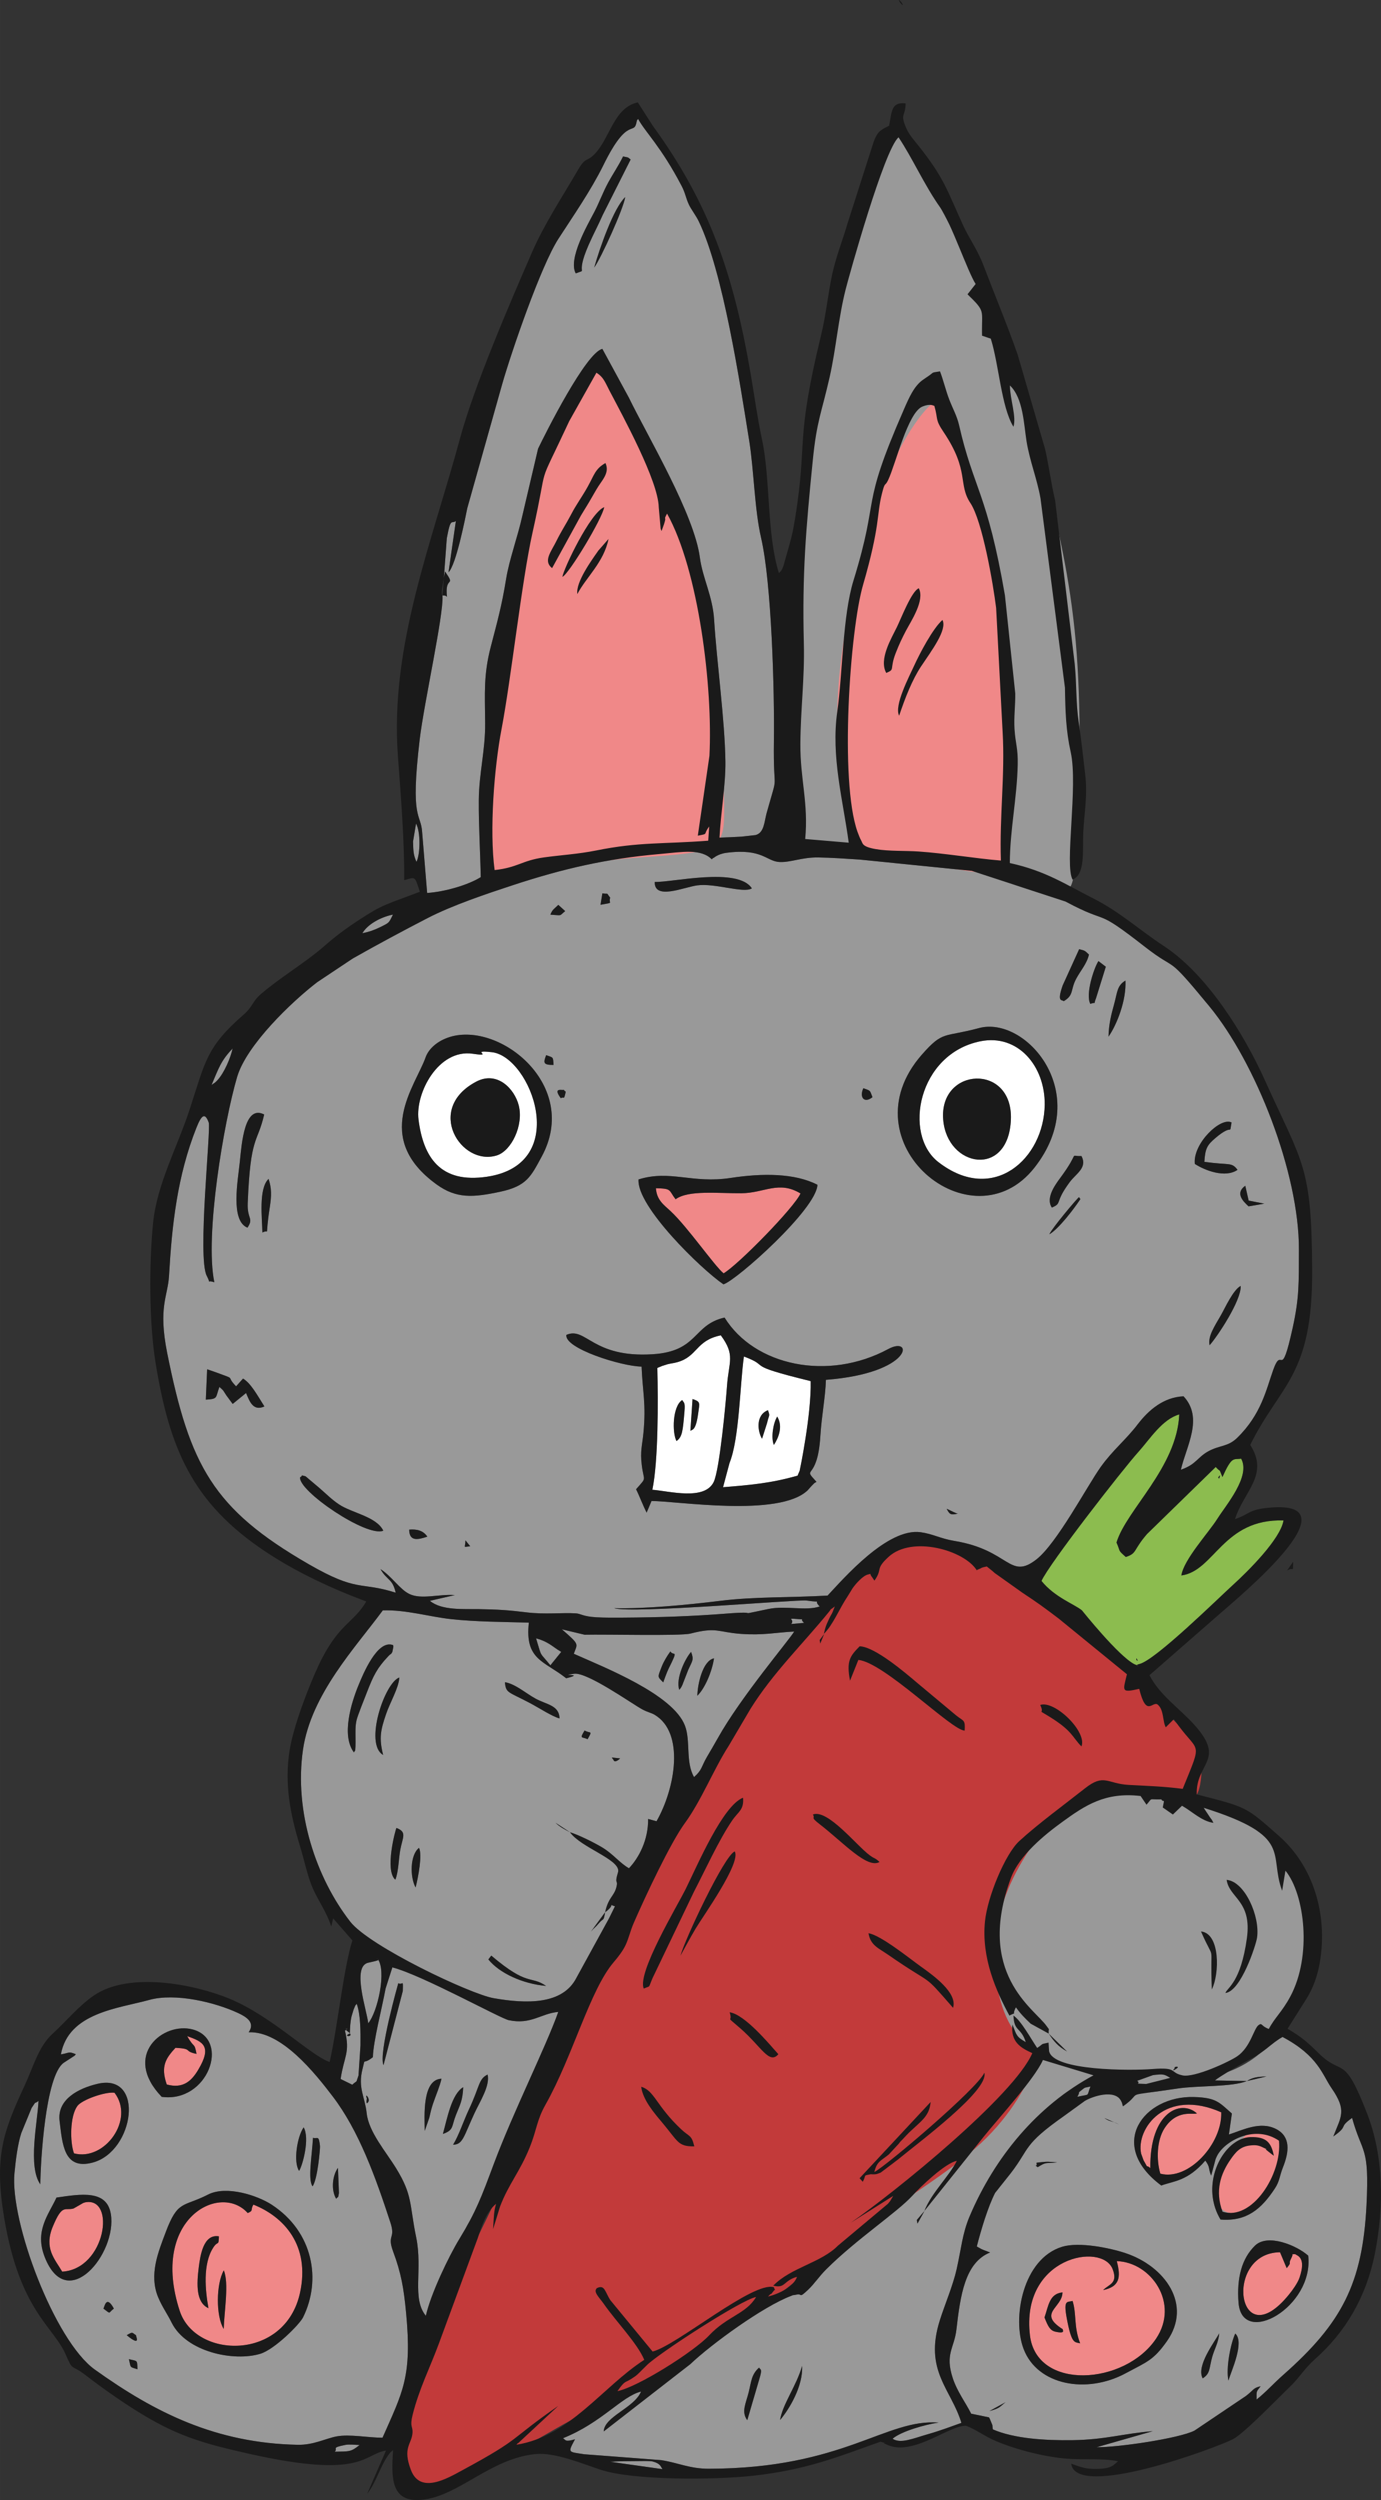 <?xml version="1.0" encoding="UTF-8"?>
<!DOCTYPE svg PUBLIC "-//W3C//DTD SVG 1.1//EN" "http://www.w3.org/Graphics/SVG/1.1/DTD/svg11.dtd">
<!-- Creator: CorelDRAW SE -->
<svg xmlns="http://www.w3.org/2000/svg" xml:space="preserve" width="484.788mm" height="877.486mm" version="1.1" style="shape-rendering:geometricPrecision; text-rendering:geometricPrecision; image-rendering:optimizeQuality; fill-rule:evenodd; clip-rule:evenodd"
viewBox="0 0 50236 90930"
 xmlns:xlink="http://www.w3.org/1999/xlink">
 <rect x="0" y="0" width="50236" height="90930" fill="#333333" stroke="none"/>
 <defs>
  <style type="text/css">
   <![CDATA[
    .str1 {stroke:#8CBC4F;stroke-width:7.896}
    .str0 {stroke:#999999;stroke-width:7.896}
    .str2 {stroke:#F08888;stroke-width:7.896}
    .str3 {stroke:white;stroke-width:7.896}
    .fil5 {fill:#1A1A1A}
    .fil3 {fill:#8CBC4F}
    .fil0 {fill:#999999}
    .fil2 {fill:#C23A3A}
    .fil1 {fill:#F08888}
    .fil4 {fill:white}
   ]]>
  </style>
 </defs>
 <g id="Vrstva_x0020_1">
  <g id="_2094064080">
   <path class="fil0 str0" d="M33629 80416l-254 459 -25 -131 279 -328zm-440 -557c-560,612 -2028,1577 -3132,2677 -270,269 -425,522 -661,745 -352,332 -197,130 -413,175 -97,20 -129,23 -136,21 -14,6 -37,15 -73,29 -1012,380 -2899,1754 -3659,2478l-3154 2450c26,-550 1111,-849 1358,-1450 -702,170 -1428,1133 -2838,1696 110,74 67,144 436,40 -268,503 -259,449 335,544l2799 214c630,97 1035,314 1734,313 4910,-10 6429,-1826 8359,-1679 -493,71 -1365,320 -1676,588 296,191 731,-6 1308,-172 465,-134 794,-264 1197,-405 -370,-1231 -1369,-1888 -784,-3734 183,-579 474,-1252 610,-1854 168,-745 208,-1293 465,-1905 914,-2168 2466,-4043 4514,-5148l-1839 -558c-314,696 -1613,2117 -2162,2799l-2151 2691c275,-683 889,-1239 1180,-1821 -419,76 -1323,944 -1617,1266zm-5576 6254c51,95 131,17 4,432l-434 1481c-227,-309 -50,-606 49,-1007 100,-405 102,-662 381,-906zm1565 -61c38,729 -457,1560 -802,1967 92,-579 594,-1236 802,-1967z"/>
   <path class="fil0 str0" d="M26117 63209c833,-1491 2618,-3592 2773,-3868 -656,31 -1121,144 -1927,86 -863,-63 -881,-260 -1848,-12 -363,93 -3077,23 -3849,42l-826 -197c660,576 568,507 433,890 1125,501 3608,1475 4043,2614 212,556 16,1329 331,1870 302,-267 247,-349 475,-743 143,-245 230,-387 395,-682zm-144 -2894c-68,473 -329,1094 -607,1362 9,-411 191,-1274 607,-1362zm-834 -233c114,294 43,323 -105,656l-210 542c-63,137 -74,127 -115,180 -137,-412 216,-1138 430,-1378zm-816 606c-66,133 -183,458 -195,504 -218,-220 -211,-177 -58,-572 76,-192 185,-373 316,-556 112,194 315,-134 -63,624z"/>
   <path class="fil0 str0" d="M18509 73477c-314,-66 -3159,-1643 -4236,-1921l-246 767c-137,745 -445,1899 -463,2499 -411,322 -257,-41 -377,430 -174,687 85,1000 152,1612 75,682 698,1391 1075,2007 602,982 475,1289 724,2497 246,1189 -166,2226 353,2861 175,-789 828,-2153 1214,-2786 614,-1009 802,-1517 1256,-2733 713,-1907 1893,-4252 2348,-5535 -638,59 -987,472 -1800,302zm-5164 2847c-95,-241 131,7 53,123 -105,157 -53,-120 -53,-123zm1307 -3908l-701 2696c-194,-407 537,-2980 537,-2980 166,92 179,-186 164,284zm1459 5198c163,-590 316,-1443 739,-1701 -19,487 -115,635 -265,1013 -168,423 -68,544 -474,688zm-495 -589l-166 480c-7,-536 -99,-1874 610,-1899 -48,240 -220,644 -310,912 -56,167 -93,328 -134,507zm1440 -297c407,-864 345,-1107 681,-1275 96,406 -280,982 -473,1398 -401,863 -422,1148 -783,1155 210,-335 376,-856 575,-1278z"/>
   <path class="fil0 str0" d="M12100 76245c-651,-854 -1867,-2380 -3055,-2329 248,-350 -75,-555 -378,-697 -838,-392 -2287,-744 -3240,-479 -1117,309 -2937,462 -3212,1981 331,-59 272,-116 543,-7 -15,19 -36,47 -47,56l-389 253c-676,465 -849,3642 -855,4424 -462,-649 -97,-2293 -66,-3035 -184,147 -47,-49 -250,254l-377 917c-136,429 -202,981 -248,1460 -167,1754 1457,6091 2922,7141 2202,1578 4423,2679 7386,2736 575,11 1020,-233 1410,-305 485,-89 1142,49 1671,47 739,-1674 1078,-2213 857,-4545 -84,-886 -180,-1445 -470,-2223 -235,-633 99,-449 -101,-1060 -536,-1639 -1142,-3333 -2101,-4589zm-5086 -2430c1373,373 550,2678 -1132,2450 -1455,-1516 62,-2741 1132,-2450zm-3460 1975c1718,-398 1340,2452 -178,2864 -1071,290 -1104,-703 -1208,-1501 -105,-800 700,-1204 1386,-1363zm-1499 4138c889,-129 1833,-291 1977,600 231,1431 -1588,3648 -2404,1567 -374,-953 126,-1523 427,-2167zm8825 -970c-220,-328 -67,-1253 166,-1584 229,399 -36,1382 -166,1584zm489 561c-176,-244 -22,-1095 16,-1765 161,56 211,-125 256,303 8,74 -88,1223 -272,1462zm860 455c-197,-334 -133,-853 65,-1127l35 915c-36,227 -25,103 -100,212zm-4663 -154c676,-345 1813,38 2315,366 1523,993 1811,2746 1145,4095 -130,264 -1037,1168 -1551,1327 -962,297 -2700,-60 -3232,-1132 -166,-335 -337,-559 -487,-915 -348,-829 6,-1662 269,-2366 444,-1185 626,-909 1541,-1375zm-3805 4146c39,-34 94,-526 381,0 -215,157 -89,222 -381,0zm1187 968c-18,15 213,455 -339,0 237,-139 185,-93 339,0zm-259 871c318,83 298,10 312,368 -299,-93 -233,-41 -312,-368z"/>
   <path class="fil0 str0" d="M13400 71385c-620,128 -50,1749 -5,2204 332,-397 656,-1821 371,-2301 -37,20 -140,50 -366,97z"/>
   <path class="fil0 str0" d="M12726 73952c124,151 -275,121 0,9 0,-3 0,-6 0,-9zm387 440c6,-517 3,-1115 -136,-1512 -60,92 -17,-33 -116,216l-75 250c-49,229 -50,379 -60,606 -15,-18 -39,-40 -74,-65 -28,-20 -47,-37 -60,-51 -12,6 -27,12 -45,18 198,815 -35,935 -156,1762l423 208c219,-199 110,-12 227,-336l72 -1096z"/>
   <path class="fil0 str0" d="M22014 69549c-71,371 -41,177 -237,411 -129,154 -142,133 -279,293l516 -704zm-1280 -2909c-166,-86 -378,-196 -526,-344l526 344zm-7991 3257c697,892 4357,2631 5216,2780 1184,206 2506,247 3011,-743l1179 -2151 36 -72 185 -376c-282,-87 51,-84 -356,214 112,-537 326,-577 410,-915 71,-284 -80,-75 51,-514 3,-10 13,-36 15,-65 31,-438 -1363,-860 -1756,-1415 320,101 857,365 1172,553 393,234 641,571 974,758 365,-385 704,-1031 697,-1793l306 83c689,-1212 1026,-3222 -69,-3872 -125,-75 -248,-89 -450,-197 -356,-191 -1999,-1360 -2476,-1296 -652,89 462,-18 -291,165 -806,-637 -1512,-668 -1359,-2025 -951,-25 -1927,-29 -2811,-124 -815,-88 -1659,-349 -2502,-321 -985,1340 -2608,3045 -2903,5064 -329,2256 475,4665 1721,6262zm2499 -2689c128,258 -30,1072 -124,1442 -211,-386 -204,-1181 124,-1442zm-681 70c-58,316 -63,801 -180,1089 -398,-340 7,-1829 40,-1882 395,150 225,333 140,793zm-35 -6265c-18,373 -340,910 -484,1335 -198,585 -260,867 -105,1481 -698,-395 54,-2631 589,-2816zm-254 -931c-65,117 -22,25 -151,161 -400,422 -535,692 -770,1298 -104,265 -345,866 -381,1026 -51,225 -38,415 -38,643 0,67 3,242 -1,299 -21,261 13,93 -56,229 -468,-621 -92,-1813 160,-2430 166,-406 692,-1694 1264,-1473 8,21 12,55 10,65l-37 182zm3599 11046c1347,1143 1408,707 1994,1102 -849,-73 -1700,-465 -2100,-963l106 -139zm4444 -7120c-8,-26 -37,-35 -58,-86l301 34c-5,5 -195,194 -243,52zm-941 -750c-205,-104 -306,9 -108,-318 207,124 303,-26 108,318zm-1020 -756c-281,-79 -722,-371 -1072,-557 -795,-422 -881,-355 -914,-761 375,62 737,388 1104,592 402,224 873,241 882,726z"/>
   <path class="fil0 str0" d="M23227 42898c1163,-362 1936,162 3362,-56 1145,-175 2318,-176 3147,250 -31,886 -2960,3488 -3420,3621 -806,-549 -3163,-2837 -3089,-3815zm518 6357c1666,-107 1447,-1069 2612,-1334 1088,1760 3771,2324 5955,1145 928,-500 899,875 -2268,1120 -17,612 -154,1279 -202,2048 -106,1694 -693,1060 -141,1662 -137,87 -18,-8 -172,141l-153 171c-1042,987 -4762,383 -5676,385l-149 356c-4,-15 -16,47 -26,70 -131,-246 -266,-615 -387,-853 408,-467 283,-253 207,-884 -62,-507 19,-719 61,-1166 101,-1057 -29,-1468 -67,-2411 -725,-9 -2817,-661 -2736,-1154 719,-310 936,845 3142,704zm-1405 9236c1130,28 2680,-121 3844,-265 1261,-157 2552,-115 3921,-193 577,-613 2177,-2474 3388,-2304 439,61 731,236 1228,317 2007,328 1997,1440 2983,670 744,-582 1852,-2683 2338,-3363 440,-615 906,-976 1345,-1550 393,-513 935,-984 1666,-1018 734,786 105,1806 -97,2671 562,-191 598,-455 1011,-677 404,-218 699,-154 1035,-480 884,-860 1063,-1774 1314,-2475 336,-937 263,494 710,-1541 239,-1090 220,-1608 224,-2831 11,-2793 -1571,-6803 -3256,-8849 -1648,-2001 -1097,-1193 -2351,-2171 -1901,-1484 -1200,-744 -2883,-1643l-3412 -1115 -4078 -411c-487,-31 -1021,-70 -1507,-77 -598,-8 -985,182 -1397,167 -486,-17 -626,-507 -1939,-336 -326,42 -470,197 -474,189 -10,-19 -39,34 -61,48 -398,-399 -1077,-264 -1878,-194 -1962,171 -3535,537 -5343,1130 -984,323 -2213,736 -3115,1201 -886,458 -1811,953 -2723,1470l-1291 860c-940,720 -2575,2291 -2916,3448 -482,1633 -1184,5777 -829,7469 -330,-113 -86,127 -275,-232 -350,-666 158,-5342 70,-5580 -129,-345 -247,-314 -447,191 -697,1758 -891,3534 -997,5394 -43,738 -401,1127 -66,2800 824,4104 1668,5673 5148,7681 1799,1037 1838,619 3164,1035 -118,-522 -318,-438 -554,-858 425,277 699,736 1051,906 439,212 1074,-3 1654,40l-906 209c418,355 1239,294 1755,302 712,11 1090,35 1764,118 659,82 1281,4 1795,36 172,11 244,112 734,142 297,18 677,15 978,13 1319,-9 2512,-48 3766,-147 1414,-111 130,118 1533,-169 627,-129 1347,83 1853,-90 -280,-280 194,-119 -478,-216 -310,-45 -6366,487 -6999,278zm5010 -26180c-300,191 -1338,-199 -1989,-109 -490,68 -1564,546 -1544,-125 605,27 3025,-554 3533,234zm-10986 5405c1831,-564 4745,1774 3339,4354 -387,712 -538,1067 -1498,1273 -1002,216 -1607,255 -2321,-262 -2348,-1698 -777,-3568 -401,-4626 110,-312 434,-601 881,-739zm-6550 6190c-190,1229 15,765 -269,922 -7,-496 -147,-1600 225,-1950 110,341 110,601 44,1028zm-803 -148c-24,597 228,535 -9,894 -625,-251 -351,-1695 -277,-2408 69,-671 170,-2077 885,-1708 -249,1077 -500,735 -599,3222zm3318 10957c472,317 1364,443 1614,958 -602,254 -3113,-1458 -3025,-1943 127,-59 -32,-95 196,-36l510 431c238,205 435,409 705,590zm1494 2248c-52,-384 51,377 0,0zm17915 -17057c-302,239 -485,3 -332,-326 279,105 223,53 332,326zm5897 2556c-2277,2908 -6907,-910 -4099,-4105 777,-884 794,-617 2074,-964 1689,-458 4164,2335 2025,5069zm930 386c759,-1025 291,-782 775,-801 226,424 -199,640 -425,945 -578,777 -252,754 -651,929 -234,-338 112,-819 301,-1073zm6854 1028c-229,-206 -484,-489 -120,-749l123 540 570 112 -573 97zm-402 -1328c-443,309 -1187,24 -1553,-215 -80,-742 942,-1718 1336,-1507 -95,518 85,-10 -590,568 -284,243 -371,361 -399,864 938,131 981,0 1206,290zm-36176 7593c288,171 522,613 777,1013 -414,186 -541,-189 -667,-488l-487 397 -228 -308c-156,-234 -73,-146 -255,-310 -150,396 -36,435 -494,462l48 -1105 341 119c766,282 306,87 712,501l253 -281zm11714 -10327c-50,196 -36,57 -156,129 -299,-409 47,-275 114,-305 55,114 91,-13 42,176zm-687 -1437c263,99 249,43 268,356 -383,1 -375,-77 -268,-356zm-2936 17647l173 216c-283,26 -179,75 -173,-216zm-2047 -389c272,-25 512,30 660,255 -336,109 -657,190 -660,-255zm23287 -10742c90,-218 1052,-1358 1079,-1350l50 70c-262,396 -796,1086 -1129,1280zm-3736 9983c182,80 343,173 409,177 -274,57 -298,28 -409,-177zm-12239 -22226c-76,235 172,162 -352,258l67 -416c263,45 113,-58 285,158zm-1638 488c-230,184 -77,160 -538,129 77,-196 144,-212 289,-356l249 227zm19765 4566c7,-449 104,-820 206,-1189 123,-450 102,-660 410,-852 36,724 -311,1603 -616,2041zm-662 -1192c-180,-347 124,-1286 295,-1556l269 205 -358 1151c-111,270 45,107 -206,200zm-968 -97c-50,-69 -264,69 -37,-574l599 -1318c239,58 206,61 357,196 -81,342 -300,573 -460,870 -227,424 -76,600 -459,826zm5307 12512c-70,-318 175,-680 414,-1095 151,-265 441,-914 717,-1062 30,527 -856,1854 -1131,2157z"/>
   <path class="fil0 str0" d="M26972 30430l511 -57c320,-82 317,-486 403,-795 461,-1651 237,-524 266,-2629 25,-1809 -85,-5732 -464,-7378 -244,-1058 -260,-2448 -432,-3525 -347,-2166 -950,-6137 -1830,-7980 -108,-228 -275,-435 -361,-614 -126,-264 -124,-412 -273,-695 -744,-1425 -1319,-1950 -1579,-2431 -20,25 -42,36 -50,81 -100,578 -307,-246 -1214,1600 -446,907 -1089,1833 -1634,2675 -637,984 -1699,4080 -2044,5278l-1273 4524c-74,364 -405,2059 -683,2332l268 -1867c-156,128 -183,-168 -330,631l-108 1440c13,-71 28,-149 44,-236 415,608 -21,118 71,925 -65,-74 -127,-39 -162,-56l-2 25c45,676 -672,3902 -827,5202 -359,3013 47,2671 88,3398l181 2201c652,-45 1494,-291 1950,-576 -18,-955 -78,-1861 -71,-2804 8,-988 240,-1809 231,-2796 -10,-1125 -59,-1764 206,-2784 232,-894 396,-1467 558,-2469 112,-692 421,-1528 590,-2294l572 -2438c263,-545 1737,-3491 2338,-3628l964 1774c677,1394 2375,4231 2583,5815 97,742 464,1398 518,2257 95,1534 390,3644 411,5166 11,808 -170,1893 -215,2764 269,-10 531,-20 799,-36zm-5565 -21510c-507,1166 15,841 -464,1023 -289,-534 447,-1793 675,-2230 183,-350 311,-717 518,-1095 158,-289 364,-589 529,-928 191,47 144,2 275,112l-1017 2019c-178,408 -331,675 -516,1099zm1337 -1752c-75,455 -891,2241 -1129,2563 206,-724 709,-2166 1129,-2563z"/>
   <path class="fil0" d="M28923 18930c261,-1830 952,-5005 1569,-7508 616,-2503 1158,-4333 1531,-5388 374,-1056 579,-1336 831,-1084 252,253 551,1037 1196,2288 644,1252 1634,2970 2372,4782 737,1811 1223,3716 1681,5603 457,1886 887,3754 1064,6154 178,2400 103,5332 9,6873 -93,1541 -205,1691 -457,1765 -252,75 -644,75 -1560,-159 -915,-233 -2353,-700 -3660,-933 -1308,-234 -2484,-234 -3325,-243 -840,-10 -1345,-28 -1466,-458 -121,-429 140,-1270 187,-2643 47,-1372 -122,-3277 -140,-4407 -19,-1130 112,-1485 93,-1906 -19,-420 -187,-905 75,-2736z"/>
   <path class="fil0 str0" d="M45358 75690c200,-132 402,-158 715,-167l-715 167zm-5911 733l-755 547c-1487,1046 -1225,1162 -1919,2065l-575 723c-265,518 -512,1352 -666,1949l166 93 84 36 234 89c-916,369 -1081,1561 -1224,2797 -81,698 -423,888 -135,1770 161,494 480,912 671,1297l649 133 29 55 93 227c3,10 10,128 18,156 770,334 1890,407 2900,392 1201,-18 1857,-245 2918,-328l-2042 584c748,10 2989,-316 3557,-603l1866 -1256c291,-216 254,-293 542,-359 -159,216 -151,145 -148,484 356,-284 609,-578 979,-904 2119,-1872 2877,-3316 3020,-6169 109,-2186 -154,-1832 -524,-3170 -528,375 -92,256 -684,675 285,-730 501,-941 -63,-1757 -340,-492 -482,-1171 -1783,-1863 -299,168 -494,369 -787,575 -54,46 -108,90 -164,133 -326,250 -680,438 -1055,575 -214,129 -398,247 -451,299l1160 22c-541,221 -1767,160 -2508,270 -2192,326 -1177,72 -2000,649 -37,-94 -8,-79 -65,-191 -228,-447 -1054,-172 -1338,5zm-810 5295c620,-188 1737,42 2302,230 1442,479 2442,1876 1512,3201 -495,704 -735,756 -1505,1171 -1416,762 -3203,440 -3709,-882 -429,-1118 -33,-3284 1400,-3720zm-2647 5976l592 -324c-210,158 -194,219 -592,324zm9064 -3937c-72,-916 123,-1619 600,-2082 460,-446 1510,-10 1934,365 215,1865 -2405,3345 -2534,1717zm-656 -3030c-640,-1070 -157,-2335 525,-2799 142,-97 337,-191 556,-199 593,-21 766,203 860,679l-72 -52 -134 -105c-259,-196 174,31 -191,-146 -160,-77 -254,-94 -461,-72 -371,38 -535,250 -711,500 -375,535 -575,1156 -299,1910 1080,342 2170,-1372 2054,-2582 -843,-583 -1919,-34 -2235,516 -17,28 -55,117 -69,147l-163 607c-117,-281 -26,-292 -212,-548 -651,756 -1160,742 -1602,907 -2000,-1486 -634,-3272 1187,-3219 821,23 921,199 1381,600l-109 764c488,-156 1134,-499 1717,-200 529,272 483,815 247,1400 -122,305 -112,492 -295,768 -483,731 -1014,1202 -1974,1124zm-6651 -1904c-55,-44 -238,-176 -61,-50 114,-124 -189,-100 353,-146 101,-8 306,15 418,21 -466,50 -372,-30 -710,175zm6003 7681c-242,-451 421,-1308 603,-1638 -37,360 -171,557 -255,852 -120,424 -63,605 -348,786zm936 80c-95,-453 73,-1320 248,-1710 351,313 -153,1380 -248,1710zm-4168 -9398c-122,-42 -192,-44 -347,-152l347 152zm185 81l-185 -81c50,17 109,41 185,81z"/>
   <path class="fil1" d="M45126 77877c-262,334 -610,887 -781,1316 -172,428 -167,732 -63,947 104,216 307,345 600,373 293,28 676,-44 962,-343 286,-299 475,-824 604,-1237 130,-412 200,-710 160,-949 -39,-238 -189,-415 -352,-517 -164,-101 -341,-127 -517,-83 -177,45 -352,159 -613,493z"/>
   <path class="fil2" d="M32402 56378c-1233,486 -2403,1774 -4015,4081 -1612,2307 -3667,5631 -5254,8675 -1588,3045 -2708,5809 -3960,8499 -1251,2689 -2633,5304 -3474,7433 -840,2129 -1139,3773 -915,4632 224,859 971,934 2036,504 1065,-429 2447,-1363 4034,-2222 1588,-859 3381,-1644 5137,-2802 1755,-1158 3473,-2689 5173,-3941 1700,-1251 3381,-2222 4520,-3287 1139,-1065 1737,-2223 1924,-2839 186,-616 -38,-691 -355,-1569 -318,-878 -729,-2558 -598,-3847 131,-1289 803,-2185 1681,-2764 878,-579 1961,-841 2858,-972 896,-130 1606,-130 1998,-336 392,-205 467,-616 504,-1009 38,-392 38,-765 -298,-1251 -337,-485 -1009,-1083 -1812,-1905 -803,-822 -1737,-1868 -2652,-2727 -915,-859 -1812,-1531 -2908,-2026 -1096,-495 -2392,-813 -3624,-327z"/>
   <path class="fil0" d="M38028 66482c-607,748 -1373,1924 -1681,3222 -308,1298 -159,2718 252,3642 411,925 1083,1355 1520,1835 437,481 638,1013 1126,1190 488,177 1263,0 2423,-238 1160,-238 2706,-536 3833,-1293 1128,-756 1838,-1970 2155,-3081 318,-1111 243,-2120 -177,-3054 -421,-934 -1186,-1793 -2092,-2363 -906,-569 -1952,-849 -2951,-1008 -999,-159 -1952,-196 -2652,-56 -701,140 -1149,457 -1756,1204z"/>
   <path class="fil1" d="M21347 13772c-467,626 -1195,1915 -1802,3726 -607,1812 -1093,4147 -1410,6397 -318,2251 -467,4418 -533,5800 -65,1382 -46,1980 253,2194 298,215 877,47 1699,-140 822,-186 1887,-392 3026,-504 1139,-112 2353,-131 3007,-327 654,-196 747,-570 756,-1326 10,-756 -65,-1896 -196,-3306 -130,-1410 -317,-3091 -682,-4716 -364,-1625 -905,-3194 -1475,-4576 -570,-1382 -1167,-2577 -1569,-3194 -401,-616 -607,-653 -1074,-28z"/>
   <path class="fil1" d="M33908 14678c-383,318 -1018,1196 -1569,2466 -551,1270 -1018,2932 -1354,4538 -337,1606 -542,3157 -533,4670 10,1512 234,2988 551,3782 318,793 729,906 1504,1064 775,159 1914,365 2661,477 747,112 1102,130 1280,-150 177,-280 177,-859 196,-2531 18,-1671 56,-4435 -196,-6677 -252,-2241 -794,-3959 -1158,-5117 -364,-1158 -551,-1756 -710,-2176 -159,-420 -290,-663 -672,-346z"/>
   <path class="fil3 str1" d="M37886 57501c482,599 1216,853 1473,1073 4,3 1327,1665 1911,1958 35,12 63,23 85,32 7,-13 35,-28 97,-43 578,-136 2877,-2401 3405,-2880 535,-485 1727,-1667 1833,-2341 -2206,-68 -2508,1839 -3716,2001 90,-584 991,-1553 1312,-2064 317,-502 1219,-1544 863,-2184 -282,44 -331,-109 -681,669 -151,-369 -33,-133 -244,-366l-2501 2440c-518,600 -350,694 -770,834 -305,-274 -178,-162 -338,-527 359,-1189 2198,-2729 2283,-4659 -621,174 -1076,907 -1483,1358 -582,645 -3268,4097 -3529,4699zm3458 2874c-8,3 -26,-122 26,-10 39,84 -24,10 -26,10zm2994 -6607c0,-13 -29,-22 -22,-32 120,-180 29,42 31,45 0,0 -9,-8 -9,-13z"/>
   <path class="fil1 str2" d="M26322 46314c557,-334 2581,-2406 2798,-2906 -789,-479 -1316,-16 -2147,-8 -840,8 -1933,-125 -2397,219 -263,-341 -123,-388 -717,-402 33,433 277,594 533,832 625,582 1594,1990 1930,2265z"/>
   <path class="fil1 str2" d="M10914 83390c375,-1727 -589,-2767 -1697,-3206 -120,202 22,210 -206,307 -1008,-1127 -3564,214 -2474,3558 572,1755 3835,1833 4377,-659zm-2773 -814c194,463 15,1494 -3,2131 -291,-469 -277,-1645 3,-2131zm-384 -828c-388,601 -289,1570 -174,2203 -456,-203 -430,-867 -354,-1475 54,-426 163,-1234 734,-1137 -12,378 -29,135 -206,409z"/>
   <path class="fil1 str2" d="M6066 75815c584,159 893,-113 1143,-532 515,-860 179,-1022 -399,-1226 266,478 252,196 339,645 -493,-100 -108,-187 -766,-221 -343,375 -551,663 -317,1334z"/>
   <path class="fil1 str2" d="M2691 78320c1113,296 2225,-1232 1473,-2206 -353,-38 -1183,258 -1349,482 -272,367 -276,1308 -124,1724z"/>
   <path class="fil1 str2" d="M3101 80101c-23,5 -54,18 -76,25l-352 201c-319,86 -405,-179 -752,655 -328,789 68,1176 342,1641 1587,-96 1960,-2732 838,-2522z"/>
   <path class="fil1 str2" d="M39017 83688c152,490 36,926 275,1541 -194,-48 -296,24 -454,-744 -180,-872 -31,-738 179,-797zm-367 -311c-6,565 -924,752 13,1342 -25,18 128,174 -268,88 -194,-43 -268,-184 -400,-518 146,-416 173,-864 655,-912zm1826 -841c-376,-1001 -3350,-457 -3010,2404 240,2022 3450,1816 4589,119 861,-1283 -178,-2782 -1430,-2819 156,598 102,927 -498,1054 225,-221 543,-244 349,-758z"/>
   <path class="fil1 str2" d="M46563 81917c-2072,22 -1556,3863 329,1534 114,-140 309,-403 380,-609 252,-736 -75,-796 -161,-857 -67,8 -92,1 -99,-3 6,9 16,46 -46,164 -122,231 54,89 -160,349l-243 -578z"/>
   <path class="fil1 str2" d="M42208 79059c1028,270 2257,-1094 2217,-2232 -2029,-899 -3106,596 -2915,1502l90 247c216,380 43,106 245,281 -25,-2044 1113,-2510 1694,-1991 -125,64 -728,-163 -1182,548 -277,436 -297,1130 -149,1645z"/>
   <path class="fil0 str0" d="M29013 58887c-453,-39 -80,7 -233,180l470 -41c-197,-181 88,-111 -237,-139z"/>
   <path class="fil0 str0" d="M13833 33720c348,-171 305,-147 462,-455 -451,89 -932,360 -1112,678 254,-53 430,-115 650,-223z"/>
   <path class="fil0 str0" d="M7899 39300c264,-277 496,-847 562,-1163 -434,451 -511,730 -765,1324 130,-97 95,-49 203,-161z"/>
   <path class="fil0 str0" d="M15025 30606c9,377 17,493 125,743 144,-302 151,-1091 -16,-1395l-109 652z"/>
   <path class="fil0 str0" d="M23742 89527c-91,-25 -426,-15 -538,-14 -346,4 -656,0 -1003,25l1899 268c-71,-88 -62,-201 -358,-279z"/>
   <path class="fil0 str0" d="M12178 89172c534,-13 577,15 903,-244 -139,-5 -382,-31 -511,-5 -551,108 -266,121 -392,249z"/>
   <path class="fil4 str3" d="M34135 42267c1997,1549 3844,-125 3868,-2086 17,-1408 -976,-2582 -2337,-2309 -2268,454 -2829,3388 -1531,4395zm2638 -1548c-83,2135 -2324,1751 -2463,0 -153,-1913 2543,-2060 2463,0z"/>
   <path class="fil4 str3" d="M18069 42025c-1301,402 -2620,-1692 -748,-2683 770,-408 1399,268 1549,863 183,719 -265,1655 -801,1820zm-354 774c3095,-462 1591,-4369 180,-4529 -871,-100 135,179 -697,56 -1249,-183 -2096,1426 -1974,2393 174,1375 793,2333 2491,2080z"/>
   <path class="fil4 str3" d="M26221 48568c-919,186 -835,771 -1592,979 -139,38 -240,43 -357,75l-182 58c-29,10 -66,28 -89,37 -23,8 -61,22 -89,39 30,1230 35,3381 -181,4428 619,48 1891,403 2230,-280 218,-440 450,-2988 485,-3497 61,-885 313,-1109 -225,-1839zm-1029 2316c297,102 260,128 205,527 -89,645 -215,573 -283,632l78 -1159zm-294 466c-59,687 -76,915 -290,1063 -160,-300 -150,-1261 208,-1492 60,107 114,66 82,429z"/>
   <path class="fil4 str3" d="M27061 49337c-145,1024 -163,2984 -524,3876l-235 879c983,-81 1729,-141 2710,-421l77 -177c2,-5 428,-2035 401,-3261 -2530,-619 -1382,-503 -2429,-896zm1090 3217c-108,-247 -33,-780 121,-1032 220,359 46,779 -121,1032zm-430 -224c-149,-233 -259,-853 215,-1040 79,234 47,131 -33,468l-182 572z"/>
   <g>
    <path class="fil5" d="M22201 89538c347,-25 657,-21 1003,-25 112,-1 447,-11 538,14 296,78 287,191 358,279l-1899 -268zm-10023 -366c126,-128 -159,-141 392,-249 129,-26 372,0 511,5 -326,259 -369,231 -903,244zm8132 -1668c-1847,1281 -1283,1148 -3496,2344 -542,294 -1525,878 -1864,-7 -317,-827 25,-932 56,-1355 17,-241 -108,-208 3,-653 240,-958 636,-1725 955,-2592l1420 -3851c131,-415 308,-948 662,-1234 -80,263 -81,468 -109,920l253 -822c316,-828 718,-1253 1079,-2150 269,-668 246,-973 583,-1570 982,-1743 1610,-4163 2475,-5170 148,-172 328,-400 435,-630 113,-245 169,-513 290,-790 428,-984 1342,-2927 1860,-3633 598,-816 1056,-1976 1596,-2813l797 -1353c814,-1302 1894,-2346 2841,-3509 187,-229 -77,24 221,-208 -147,393 -79,170 -238,517 -85,185 -110,254 -160,481 347,-347 557,-910 869,-1372l172 -280c106,-157 383,-473 572,-510 157,-31 9,-60 149,110l78 115c316,-444 9,-402 518,-867 853,-780 2752,-238 3205,492 295,-100 -279,93 134,-66 45,-17 -14,-23 229,-74 105,88 173,131 288,238l1007 716c560,369 821,561 1320,940l2484 2027c-144,608 -225,684 447,530 266,1086 489,401 686,584 216,201 164,611 280,814l296 -295c905,1333 1082,653 320,2535 -714,-90 -1197,-103 -1967,-144 -786,-43 -890,-428 -1593,129 -705,557 -1721,1302 -2388,1917 -510,470 -1156,2023 -1245,2922 -132,1329 403,2523 888,3422 319,-163 59,49 238,-299 178,247 306,373 536,594l657 361c-16,-238 61,-81 -85,-286 -441,-619 -2583,-1907 -1286,-5386 305,-818 1226,-1564 1861,-2024 826,-600 1563,-1099 2852,-946l215 317c240,-269 45,-179 538,-194 95,150 131,-94 53,294l369 257 331 -319c364,203 711,561 1145,622 -106,-202 -14,-37 -142,-225l-213 -322c3290,1036 2352,1675 2853,3017l120 -731c701,855 972,3102 175,4581 -300,557 -567,767 -780,1176 -294,-109 -236,-243 -377,-137 -172,130 -287,794 -768,1128 -284,197 -1559,791 -1995,697 -489,-106 -153,-304 -1092,-231 -762,60 -3622,75 -3761,-655 0,0 -17,-282 -19,-306 -325,73 -144,14 -414,195 -215,-314 -586,-998 -863,-1178 21,600 272,408 447,965 -355,-211 -313,-219 -485,-640 -70,631 295,847 724,1041 -669,1555 -5016,5072 -6606,6170l1547 -978c-100,158 -73,150 -192,286l-1817 1522c-626,632 -1704,790 -2356,1457 446,115 367,-186 865,-321 -126,360 -642,613 -1053,718 159,-181 67,-21 162,-153 153,-215 109,25 49,-187 -751,-233 -3527,2114 -4411,2340l-1533 -1863c-206,-311 -203,-581 -492,-446 -149,136 74,326 257,586 438,628 1216,1428 1464,2024 -1530,988 -2697,2778 -4650,3088 19,-18 50,-72 59,-54l1465 -1360zm10358 -6474l288 -171 -288 171zm12118 -5783c183,-119 -120,-82 -50,-33 3,2 -157,168 50,33zm-3967 -629l-670 -653c190,287 340,468 670,653zm-7176 -17074c-215,345 140,-226 0,0zm-1827 2107l23 128 141 -349 -164 221zm-9465 27814c341,-308 -188,171 0,0zm2109 -497c322,-450 228,-243 633,-530 80,-57 99,-81 172,-149l108 -109c81,-80 82,-80 170,-167 432,-423 3422,-2369 3961,-2468 -365,619 -1046,690 -1711,1399 -555,591 -2598,1881 -3333,2024zm-8896 -12146c18,-600 326,-1754 463,-2499l246 -767c1077,278 3922,1855 4236,1921 813,170 1162,-243 1800,-302 -455,1283 -1635,3628 -2348,5535 -454,1216 -642,1724 -1256,2733 -386,633 -1039,1997 -1214,2786 -519,-635 -107,-1672 -353,-2861 -249,-1208 -122,-1515 -724,-2497 -377,-616 -1000,-1325 -1075,-2007 -67,-612 -326,-925 -152,-1612 120,-471 -34,-108 377,-430zm-166 1625c78,-116 -148,-364 -53,-123 0,3 -52,280 53,123zm25794 -185c137,-240 -30,-93 157,-244 153,-123 104,-72 317,-129 -155,392 13,257 -474,373zm2176 -580l573 -206c371,-44 396,-41 627,99l-875 221c-526,-21 -158,4 -325,-114zm3990 8l715 -167c-313,9 -515,35 -715,167zm-1160 -22c133,-130 1077,-669 1264,-764 562,-284 776,-584 1193,-818 1301,692 1443,1371 1783,1863 564,816 348,1027 63,1757 592,-419 156,-300 684,-675 370,1338 633,984 524,3170 -143,2853 -901,4297 -3020,6169 -370,326 -623,620 -979,904 -3,-339 -11,-268 148,-484 -288,66 -251,143 -542,359l-1866 1256c-568,287 -2809,613 -3557,603l2042 -584c-1061,83 -1717,310 -2918,328 -1010,15 -2130,-58 -2900,-392 -8,-28 -15,-146 -18,-156l-93 -227c-6,-13 -23,-43 -29,-55l-649 -133c-191,-385 -510,-803 -671,-1297 -288,-882 54,-1072 135,-1770 143,-1236 308,-2428 1224,-2797l-234 -89c-23,-10 -60,-25 -84,-36l-166 -93c154,-597 401,-1431 666,-1949l575 -723c694,-903 432,-1019 1919,-2065l755 -547c284,-177 1110,-452 1338,-5 57,112 28,97 65,191 823,-577 -192,-323 2000,-649 741,-110 1967,-49 2508,-270l-1160 -22zm-7616 11702l-592 324c398,-105 382,-166 592,-324zm5700 942l-362 36 362 -36zm-7309 -189c-403,141 -732,271 -1197,405 -577,166 -1012,363 -1308,172 311,-268 1183,-517 1676,-588 -1930,-147 -3449,1669 -8359,1679 -699,1 -1104,-216 -1734,-313l-2799 -214c-594,-95 -603,-41 -335,-544 -369,104 -326,34 -436,-40 1410,-563 2136,-1526 2838,-1696 -247,601 -1332,900 -1358,1450l3154 -2450c760,-724 2647,-2098 3659,-2478 239,-90 -96,12 209,-50 216,-45 61,157 413,-175 236,-223 391,-476 661,-745 1104,-1100 2572,-2065 3132,-2677 294,-322 1198,-1190 1617,-1266 -291,582 -905,1138 -1180,1821l2151 -2691c549,-682 1848,-2103 2162,-2799l1839 558c-2048,1105 -3600,2980 -4514,5148 -257,612 -297,1160 -465,1905 -136,602 -427,1275 -610,1854 -585,1846 414,2503 784,3734zm-1623 -7379l25 131 254 -459 -279 328zm-20536 -4920l-423 -208c121,-827 354,-947 156,-1762 267,-90 -136,-140 105,33 309,222 -236,201 74,74 10,-232 10,-383 60,-615 4,-14 74,-247 75,-250 99,-249 56,-124 116,-216 139,397 142,995 136,1512l-72 1096c-117,324 -8,137 -227,336zm-3769 -1908c1188,-51 2404,1475 3055,2329 959,1256 1565,2950 2101,4589 200,611 -134,427 101,1060 290,778 386,1337 470,2223 221,2332 -118,2871 -857,4545 -529,2 -1186,-136 -1671,-47 -390,72 -835,316 -1410,305 -2963,-57 -5184,-1158 -7386,-2736 -1465,-1050 -3089,-5387 -2922,-7141 46,-479 112,-1031 248,-1460l377 -917c203,-303 66,-107 250,-254 -31,742 -396,2386 66,3035 6,-782 179,-3959 855,-4424l389 -253c11,-9 32,-37 47,-56 -271,-109 -212,-52 -543,7 275,-1519 2095,-1672 3212,-1981 953,-265 2402,87 3240,479 303,142 626,347 378,697zm4350 -327c-45,-455 -615,-2076 5,-2204 784,-162 81,-126 335,-142 338,428 3,1936 -340,2346zm-1277 -3816l701 803c-316,972 -561,3295 -829,4421 -696,-237 -2089,-1658 -3647,-2304 -1254,-519 -3641,-999 -4931,-113 -546,375 -1013,946 -1501,1391 -510,464 -694,1192 -1015,1882 -782,1688 -1118,2586 -741,4831 566,3372 1790,3930 2233,4949 284,653 173,326 739,765 515,399 1170,864 1768,1242 1478,935 2411,1214 4184,1611 4142,927 4142,4 4962,-121l-683 1569c321,-400 466,-979 764,-1399 102,-143 78,-94 177,-188 -66,983 -96,1915 1035,1810 1343,-124 2493,-1502 4149,-1665 702,-69 1703,352 2367,571 1183,391 4124,374 5534,219 1950,-215 3090,-686 4640,-1238 527,132 -163,-52 293,130 938,376 2228,-738 2827,-710 374,141 669,381 1089,558 780,329 1901,614 2780,650 544,22 1197,-22 1657,83 -191,162 -255,287 -900,276 -358,-6 -558,-108 -804,-189 173,1319 5272,-574 5887,-892 406,-210 1649,-1504 2069,-1904 349,-333 504,-641 923,-1015 1082,-963 1849,-2225 2168,-3826 343,-1728 320,-3534 -276,-5081 -863,-2236 -885,-1342 -1763,-2205 -412,-405 -611,-585 -1137,-896l692 -1098c239,-383 398,-821 484,-1328 292,-1736 -242,-3491 -1488,-4586 -1217,-1070 -1140,-1036 -2992,-1512 -36,-1150 1070,-1235 -77,-2519 -548,-612 -1270,-1085 -1641,-1817l2577 -2250c628,-558 4954,-4106 1828,-3846 -825,68 -731,230 -1296,420 330,-1024 1252,-1609 555,-2699 1099,-2221 2270,-2487 2253,-6348 -16,-3826 -340,-3852 -1714,-6903 -767,-1703 -2114,-3870 -3690,-4900 -854,-558 -1592,-1239 -2569,-1731 -978,-492 -1713,-994 -3025,-1281 5,-1221 262,-2357 287,-3581 13,-602 -80,-746 -116,-1287 -28,-440 33,-866 27,-1299l-376 -3570c-645,-3739 -1141,-3868 -1669,-6196 -74,-323 -226,-589 -356,-925 -134,-352 -221,-729 -337,-1025 -361,58 -180,12 -464,200l-128 87c-345,226 -532,664 -720,1094 -1626,3722 -848,3023 -1835,6226 -400,1298 -389,3354 -590,4769 -232,1635 206,3204 417,4767l-1583 -134c122,-1326 -184,-2156 -176,-3460 7,-1252 158,-2389 126,-3658 -63,-2540 75,-4143 324,-6641 145,-1460 320,-1736 615,-3042 232,-1027 318,-2148 581,-3186 136,-536 1406,-5093 1925,-5534 515,770 940,1744 1522,2562 384,540 992,2321 1282,2773l-295 374c675,658 506,539 528,1506l318 108c298,945 380,2476 824,3204 118,-351 -122,-991 -128,-1502 486,462 504,1412 607,2043 118,718 385,1369 506,2067l889 6882c15,877 33,1545 210,2347 273,1231 -232,4117 68,4634 474,-194 356,-1061 388,-1710 36,-723 162,-1345 72,-2105 -67,-565 -145,-1298 -237,-1914 -105,-701 -70,-1346 -145,-2113l-713 -5947c-156,-670 -219,-1228 -367,-1878l-996 -3427c-368,-1055 -830,-2161 -1248,-3258 -211,-553 -523,-979 -728,-1427 -598,-1308 -695,-1733 -1617,-2894 -149,-189 -344,-398 -453,-645 -249,-562 -32,-425 -30,-914 -523,-58 -498,281 -599,811l-143 73c-251,129 -318,243 -424,525l-939 2932c-156,550 -435,1254 -568,1886 -163,774 -217,1440 -401,2197 -956,3948 -483,3792 -941,6631 -73,450 -107,626 -221,1029 -44,155 -88,314 -141,499 -7,28 -70,252 -73,259 -90,205 -56,120 -158,244 -449,-1424 -303,-3413 -619,-4878 -168,-784 -272,-1568 -413,-2392 -615,-3570 -1480,-6150 -3561,-9008l-499 -780c-8,-14 -26,-44 -41,-65 -871,185 -1009,1291 -1565,1873 -290,304 -330,98 -602,566 -582,1004 -1225,1962 -1691,3032 -808,1858 -2094,4840 -2611,6754 -1017,3766 -2556,7538 -2259,11544 105,1422 242,3121 229,4522 431,-126 376,-153 570,420l-970 362c-393,154 -599,254 -930,462 -583,366 -1045,686 -1553,1131 -718,631 -1606,1142 -2329,1765 -324,279 -283,448 -638,757 -1338,1167 -1382,1682 -1948,3421 -446,1373 -1196,2727 -1337,4152 -149,1497 -143,3649 90,5078 506,3114 1333,5093 3988,6864 1099,733 2360,1329 3677,1821 -468,803 -1025,800 -1749,2355 -359,772 -893,2168 -1035,3032 -204,1245 25,2368 366,3485 175,572 272,1100 477,1570 198,452 509,867 666,1380 8,-18 16,-68 17,-55l53 -242zm1807 -11202c843,-28 1687,233 2502,321 884,95 1860,99 2811,124 -153,1357 553,1388 1359,2025 753,-183 -361,-76 291,-165 477,-64 2120,1105 2476,1296 202,108 325,122 450,197 1095,650 758,2660 69,3872l-306 -83c7,762 -332,1408 -697,1793 -333,-187 -581,-524 -974,-758 -315,-188 -852,-452 -1172,-553 393,555 1787,977 1756,1415 -2,29 -12,55 -15,65 -131,439 20,230 -51,514 -84,338 -298,378 -410,915 407,-298 74,-301 356,-214l-185 376c-11,22 -25,50 -36,72l-1179 2151c-505,990 -1827,949 -3011,743 -859,-149 -4519,-1888 -5216,-2780 -1246,-1597 -2050,-4006 -1721,-6262 295,-2019 1918,-3724 2903,-5064zm7573 11682c137,-160 150,-139 279,-293 196,-234 166,-40 237,-411l-516 704zm-1290 -3957c148,148 360,258 526,344l-526 -344zm-699 -6700c446,125 566,289 897,487l-385 477c-408,-507 -291,-233 -512,-964zm931 -336l826 197c772,-19 3486,51 3849,-42 967,-248 985,-51 1848,12 806,58 1271,-55 1927,-86 -155,276 -1940,2377 -2773,3868 -165,295 -252,437 -395,682 -228,394 -173,476 -475,743 -315,-541 -119,-1314 -331,-1870 -435,-1139 -2918,-2113 -4043,-2614 135,-383 227,-314 -433,-890zm8810 -234l-470 41c153,-173 -220,-219 233,-180 325,28 40,-42 237,139zm11365 -2923c160,365 33,253 338,527 420,-140 252,-234 770,-834l2501 -2440c211,233 93,-3 244,366 350,-778 399,-625 681,-669 356,640 -546,1682 -863,2184 -321,511 -1222,1480 -1312,2064 1208,-162 1510,-2069 3716,-2001 -106,674 -1298,1856 -1833,2341 -528,479 -2827,2744 -3405,2880 -295,70 191,145 -182,11 -584,-293 -1907,-1955 -1911,-1958 -257,-220 -991,-474 -1473,-1073 261,-602 2947,-4054 3529,-4699 407,-451 862,-1184 1483,-1358 -85,1930 -1924,3470 -2283,4659zm755 4262c-52,-112 -34,13 -26,10 2,0 65,74 26,-10zm2946 -6629c-7,10 22,19 22,32 0,5 9,13 9,13 -2,-3 89,-225 -31,-45zm-36519 -7098c-355,-1692 347,-5836 829,-7469 341,-1157 1976,-2728 2916,-3448l1291 -860c912,-517 1837,-1012 2723,-1470 902,-465 2131,-878 3115,-1201 1808,-593 3381,-959 5343,-1130 801,-70 1480,-205 1878,194 22,-14 51,-67 61,-48 4,8 148,-147 474,-189 1313,-171 1453,319 1939,336 412,15 799,-175 1397,-167 486,7 1020,46 1507,77l4078 411 3412 1115c1683,899 982,159 2883,1643 1254,978 703,170 2351,2171 1685,2046 3267,6056 3256,8849 -4,1223 15,1741 -224,2831 -447,2035 -374,604 -710,1541 -251,701 -430,1615 -1314,2475 -336,326 -631,262 -1035,480 -413,222 -449,486 -1011,677 202,-865 831,-1885 97,-2671 -731,34 -1273,505 -1666,1018 -439,574 -905,935 -1345,1550 -486,680 -1594,2781 -2338,3363 -986,770 -976,-342 -2983,-670 -497,-81 -789,-256 -1228,-317 -1211,-170 -2811,1691 -3388,2304 -1369,78 -2660,36 -3921,193 -1164,144 -2714,293 -3844,265 633,209 6689,-323 6999,-278 672,97 198,-64 478,216 -506,173 -1226,-39 -1853,90 -1403,287 -119,58 -1533,169 -1254,99 -2447,138 -3766,147 -301,2 -681,5 -978,-13 -490,-30 -562,-131 -734,-142 -514,-32 -1136,46 -1795,-36 -674,-83 -1052,-107 -1764,-118 -516,-8 -1337,53 -1755,-302l906 -209c-580,-43 -1215,172 -1654,-40 -352,-170 -626,-629 -1051,-906 236,420 436,336 554,858 -1326,-416 -1365,2 -3164,-1035 -3480,-2008 -4324,-3577 -5148,-7681 -335,-1673 23,-2062 66,-2800 106,-1860 300,-3636 997,-5394 200,-505 318,-536 447,-191 88,238 -420,4914 -70,5580 189,359 -55,119 275,232zm6026 10325c-52,-384 51,377 0,0zm-5362 -18826c-66,316 -298,886 -562,1163 -108,112 -73,64 -203,161 254,-594 331,-873 765,-1324zm4722 -4194c180,-318 661,-589 1112,-678 -157,308 -114,284 -462,455 -220,108 -396,170 -650,223zm1967 -2594c-108,-250 -116,-366 -125,-743l109 -652c167,304 160,1093 16,1395zm21259 -49c-980,-83 -2034,-264 -2985,-329 -488,-34 -1094,-6 -1560,-87 -525,-91 -471,-206 -545,-330 -27,-44 -94,-207 -129,-308 -651,-1852 -273,-7321 204,-8968 629,-2171 492,-2539 682,-3301 125,-502 105,-250 232,-517 277,-580 713,-2462 1251,-2675 259,-103 363,-47 430,-21 148,509 12,470 339,956 948,1412 512,1887 972,2577 437,655 828,2939 936,3814l236 4513c91,1561 -116,3044 -63,4676zm-18416 345c-193,-1439 -17,-3725 252,-5129 350,-1833 737,-5400 1126,-7142 640,-2865 70,-1340 1337,-4058l988 -1760c261,164 310,337 477,657 490,933 1772,3280 1790,4235l69 788c3,-14 17,52 31,75 16,-24 25,-61 32,-79l58 -161c8,-24 17,-57 24,-81 70,-224 -56,-44 89,-309 1151,2067 1668,6317 1541,8810l-423 2904c414,-81 174,-18 414,-334l-35 516c-1618,126 -2508,38 -4086,358 -629,127 -1273,164 -1904,252 -784,110 -943,369 -1780,458zm-1678 -10829c278,-273 609,-1968 683,-2332l1273 -4524c345,-1198 1407,-4294 2044,-5278 545,-842 1188,-1768 1634,-2675 907,-1846 1114,-1022 1214,-1600 8,-45 30,-56 50,-81 260,481 835,1006 1579,2431 149,283 147,431 273,695 86,179 253,386 361,614 880,1843 1483,5814 1830,7980 172,1077 188,2467 432,3525 379,1646 489,5569 464,7378 -29,2105 195,978 -266,2629 -86,309 -83,713 -403,795l-511 57c-268,16 -530,26 -799,36 45,-871 226,-1956 215,-2764 -21,-1522 -316,-3632 -411,-5166 -54,-859 -421,-1515 -518,-2257 -208,-1584 -1906,-4421 -2583,-5815l-964 -1774c-601,137 -2075,3083 -2338,3628l-572 2438c-169,766 -478,1602 -590,2294 -162,1002 -326,1575 -558,2469 -265,1020 -216,1659 -206,2784 9,987 -223,1808 -231,2796 -7,943 53,1849 71,2804 -456,285 -1298,531 -1950,576l-181 -2201c-41,-727 -447,-385 -88,-3398 155,-1300 872,-4526 827,-5202l157 -2098c147,-799 174,-503 330,-631l-268 1867zm-126 -32c-231,1211 -88,745 71,925 -92,-807 344,-317 -71,-925z"/>
    <path class="fil5" d="M26537 53213c361,-892 379,-2852 524,-3876 1047,393 -101,277 2429,896 27,1226 -399,3256 -401,3261l-77 177c-981,280 -1727,340 -2710,421l235 -879zm-2625 -3457c28,-17 66,-31 89,-39 23,-9 60,-27 89,-37l182 -58c117,-32 218,-37 357,-75 757,-208 673,-793 1592,-979 538,730 286,954 225,1839 -35,509 -267,3057 -485,3497 -339,683 -1611,328 -2230,280 216,-1047 211,-3198 181,-4428zm-3309 -1205c-81,493 2011,1145 2736,1154 38,943 168,1354 67,2411 -42,447 -123,659 -61,1166 76,631 201,417 -207,884 121,238 256,607 387,853 10,-23 22,-85 26,-70l149 -356c914,-2 4634,602 5676,-385l153 -171c154,-149 35,-54 172,-141 -552,-602 35,32 141,-1662 48,-769 185,-1436 202,-2048 3167,-245 3196,-1620 2268,-1120 -2184,1179 -4867,615 -5955,-1145 -1165,265 -946,1227 -2612,1334 -2206,141 -2423,-1014 -3142,-704z"/>
    <path class="fil5" d="M35666 37872c1361,-273 2354,901 2337,2309 -24,1961 -1871,3635 -3868,2086 -1298,-1007 -737,-3941 1531,-4395zm-56 -479c-1280,347 -1297,80 -2074,964 -2808,3195 1822,7013 4099,4105 2139,-2734 -336,-5527 -2025,-5069z"/>
    <path class="fil5" d="M15224 40719c-122,-967 725,-2576 1974,-2393 832,123 -174,-156 697,-56 1411,160 2915,4067 -180,4529 -1698,253 -2317,-705 -2491,-2080zm1140 -3003c-447,138 -771,427 -881,739 -376,1058 -1947,2928 401,4626 714,517 1319,478 2321,262 960,-206 1111,-561 1498,-1273 1406,-2580 -1508,-4918 -3339,-4354z"/>
    <path class="fil5" d="M23859 43217c594,14 454,61 717,402 464,-344 1557,-211 2397,-219 831,-8 1358,-471 2147,8 -217,500 -2241,2572 -2798,2906 -336,-275 -1305,-1683 -1930,-2265 -256,-238 -500,-399 -533,-832zm-632 -319c-74,978 2283,3266 3089,3815 460,-133 3389,-2735 3420,-3621 -829,-426 -2002,-425 -3147,-250 -1426,218 -2199,-306 -3362,56z"/>
    <path class="fil5" d="M9217 80184c1108,439 2072,1479 1697,3206 -542,2492 -3805,2414 -4377,659 -1090,-3344 1466,-4685 2474,-3558 228,-97 86,-105 206,-307zm-1651 -364c-915,466 -1097,190 -1541,1375 -263,704 -617,1537 -269,2366 150,356 321,580 487,915 532,1072 2270,1429 3232,1132 514,-159 1421,-1063 1551,-1327 666,-1349 378,-3102 -1145,-4095 -502,-328 -1639,-711 -2315,-366z"/>
    <path class="fil5" d="M46525 77861c116,1210 -974,2924 -2054,2582 -276,-754 -76,-1375 299,-1910 176,-250 340,-462 711,-500 207,-22 301,-5 461,72 365,177 -68,-50 191,146l134 105c16,13 47,35 72,52 -94,-476 -267,-700 -860,-679 -219,8 -414,102 -556,199 -682,464 -1165,1729 -525,2799 960,78 1491,-393 1974,-1124 183,-276 173,-463 295,-768 236,-585 282,-1128 -247,-1400 -583,-299 -1229,44 -1717,200l109 -764c-460,-401 -560,-577 -1381,-600 -1821,-53 -3187,1733 -1187,3219 442,-165 951,-151 1602,-907 186,256 95,267 212,548l163 -607c14,-30 52,-119 69,-147 316,-550 1392,-1099 2235,-516zm-4680 996c-202,-175 -29,99 -245,-281 -2,-3 -88,-239 -90,-247 -191,-906 886,-2401 2915,-1502 40,1138 -1189,2502 -2217,2232 -148,-515 -128,-1209 149,-1645 454,-711 1057,-484 1182,-548 -581,-519 -1719,-53 -1694,1991z"/>
    <path class="fil5" d="M40625 82240c1252,37 2291,1536 1430,2819 -1139,1697 -4349,1903 -4589,-119 -340,-2861 2634,-3405 3010,-2404 194,514 -124,537 -349,758 600,-127 654,-456 498,-1054zm-1988 -522c-1433,436 -1829,2602 -1400,3720 506,1322 2293,1644 3709,882 770,-415 1010,-467 1505,-1171 930,-1325 -70,-2722 -1512,-3201 -565,-188 -1682,-418 -2302,-230z"/>
    <path class="fil5" d="M34310 40719c139,1751 2380,2135 2463,0 80,-2060 -2616,-1913 -2463,0z"/>
    <path class="fil5" d="M17321 39342c-1872,991 -553,3085 748,2683 536,-165 984,-1101 801,-1820 -150,-595 -779,-1271 -1549,-863z"/>
    <path class="fil5" d="M6383 74481c658,34 273,121 766,221 -87,-449 -73,-167 -339,-645 578,204 914,366 399,1226 -250,419 -559,691 -1143,532 -234,-671 -26,-959 317,-1334zm-501 1784c1682,228 2505,-2077 1132,-2450 -1070,-291 -2587,934 -1132,2450z"/>
    <path class="fil5" d="M2691 78320c-152,-416 -148,-1357 124,-1724 166,-224 996,-520 1349,-482 752,974 -360,2502 -1473,2206zm863 -2530c-686,159 -1491,563 -1386,1363 104,798 137,1791 1208,1501 1518,-412 1896,-3262 178,-2864z"/>
    <path class="fil5" d="M23418 72327c270,-120 147,15 326,-394l1500 -3129c404,-774 904,-1879 1390,-2591 226,-331 433,-380 396,-828 -735,285 -1645,2423 -2083,3312 -308,624 -1781,3065 -1529,3630z"/>
    <path class="fil5" d="M2263 82623c-274,-465 -670,-852 -342,-1641 347,-834 433,-569 752,-655l352 -201c22,-7 53,-20 76,-25 1122,-210 749,2426 -838,2522zm-208 -2695c-301,644 -801,1214 -427,2167 816,2081 2635,-136 2404,-1567 -144,-891 -1088,-729 -1977,-600z"/>
    <path class="fil5" d="M47111 81985c86,61 413,121 161,857 -71,206 -266,469 -380,609 -1885,2329 -2401,-1512 -329,-1534l243 578c214,-260 38,-118 160,-349 132,-250 -61,-138 145,-161zm477 55c-424,-375 -1474,-811 -1934,-365 -477,463 -672,1166 -600,2082 129,1628 2749,148 2534,-1717z"/>
    <path class="fil5" d="M31224 60373c939,92 3393,2564 3867,2572 25,-407 -29,-329 -313,-556l-1409 -1177c-442,-376 -1551,-1323 -2098,-1334 -348,354 -488,527 -350,1251l303 -756z"/>
    <path class="fil5" d="M9002 44652c237,-359 -15,-297 9,-894 99,-2487 350,-2145 599,-3222 -715,-369 -816,1037 -885,1708 -74,713 -348,2157 277,2408z"/>
    <path class="fil5" d="M31385 79354c144,-264 -10,-214 288,-275 4,0 129,14 218,-7 29,-7 118,-39 146,-52l621 -470c742,-617 3328,-2521 3150,-3162 -251,578 -3605,3416 -4002,3611 93,-395 248,-409 528,-641l362 -391c13,-18 32,-44 46,-61l315 -331c472,-451 749,-604 797,-1124l-2586 2774 117 129z"/>
    <path class="fil5" d="M20943 9943c479,-182 -43,143 464,-1023 185,-424 338,-691 516,-1099l1017 -2019c-131,-110 -84,-65 -275,-112 -165,339 -371,639 -529,928 -207,378 -335,745 -518,1095 -228,437 -964,1696 -675,2230z"/>
    <path class="fil5" d="M12875 63738c69,-136 35,32 56,-229 4,-57 1,-232 1,-299 0,-228 -13,-418 38,-643 36,-160 277,-761 381,-1026 235,-606 370,-876 770,-1298 129,-136 86,-44 151,-161l37 -182c2,-10 -2,-44 -10,-65 -572,-221 -1098,1067 -1264,1473 -252,617 -628,1809 -160,2430z"/>
    <path class="fil5" d="M20083 20664l1049 -1913c224,-361 351,-575 561,-944 194,-341 499,-592 332,-966 -376,212 -407,431 -645,858 -212,382 -410,637 -600,1003 -191,366 -347,585 -539,974 -195,394 -490,729 -158,988z"/>
    <path class="fil5" d="M7487 50907c458,-27 344,-66 494,-462 182,164 99,76 255,310l228 308 487 -397c126,299 253,674 667,488 -255,-400 -489,-842 -777,-1013l-253 281c-406,-414 54,-219 -712,-501l-341 -119 -48 1105z"/>
    <path class="fil5" d="M45727 70479c117,-767 -440,-2048 -1106,-2107 92,662 926,755 737,2120 -224,1619 -711,1793 -782,1996 568,-63 1111,-1742 1151,-2009z"/>
    <path class="fil5" d="M33497 71525c-404,-288 -1456,-1141 -1904,-1211 71,442 366,542 711,781 1744,1209 1196,590 2365,1932 174,-545 -732,-1188 -1172,-1502z"/>
    <path class="fil5" d="M10918 53730c-88,485 2423,2197 3025,1943 -250,-515 -1142,-641 -1614,-958 -270,-181 -467,-385 -705,-590l-510 -431c-228,-59 -69,-23 -196,36z"/>
    <path class="fil5" d="M23817 32077c-20,671 1054,193 1544,125 651,-90 1689,300 1989,109 -508,-788 -2928,-207 -3533,-234z"/>
    <path class="fil5" d="M32239 24476c335,-138 109,-115 345,-725 121,-312 232,-545 371,-809 180,-344 697,-1106 468,-1546 -258,95 -643,1096 -796,1410 -204,419 -664,1172 -388,1670z"/>
    <path class="fil5" d="M43464 42333c366,239 1110,524 1553,215 -225,-290 -268,-159 -1206,-290 28,-503 115,-621 399,-864 675,-578 495,-50 590,-568 -394,-211 -1416,765 -1336,1507z"/>
    <path class="fil5" d="M24752 71132c160,-290 355,-653 551,-984 262,-443 1666,-2398 1425,-2810 -378,141 -1816,3203 -1976,3794z"/>
    <path class="fil5" d="M24777 77443c-906,-850 -971,-1408 -1452,-1544 56,471 475,958 749,1284 605,718 578,887 1183,884 -104,-433 -178,-340 -480,-624z"/>
    <path class="fil5" d="M31632 67475c-474,-351 -1528,-1689 -2062,-1479 101,162 -125,66 262,365 836,645 1715,1624 2163,1361 -197,-178 -154,-93 -363,-247z"/>
    <path class="fil5" d="M32708 26031c215,-643 475,-1307 798,-1794 372,-559 962,-1335 777,-1688 -354,314 -828,1223 -1018,1638 -191,417 -751,1482 -557,1844z"/>
    <path class="fil5" d="M38264 43921c399,-175 73,-152 651,-929 226,-305 651,-521 425,-945 -484,19 -16,-224 -775,801 -189,254 -535,735 -301,1073z"/>
    <path class="fil5" d="M7583 83951c-115,-633 -214,-1602 174,-2203 177,-274 194,-31 206,-409 -571,-97 -680,711 -734,1137 -76,608 -102,1272 354,1475z"/>
    <path class="fil5" d="M26542 73188c135,424 -209,62 393,589 760,663 1048,1326 1379,937 -360,-405 -1224,-1443 -1772,-1526z"/>
    <path class="fil5" d="M38694 36415c383,-226 232,-402 459,-826 160,-297 379,-528 460,-870 -151,-135 -118,-138 -357,-196l-599 1318c-227,643 -13,505 37,574z"/>
    <path class="fil5" d="M16481 78006c361,-7 382,-292 783,-1155 193,-416 569,-992 473,-1398 -336,168 -274,411 -681,1275 -199,422 -365,943 -575,1278z"/>
    <path class="fil5" d="M13937 63829c-155,-614 -93,-896 105,-1481 144,-425 466,-962 484,-1335 -535,185 -1287,2421 -589,2816z"/>
    <path class="fil5" d="M20458 20982c233,-97 1449,-2113 1522,-2537 -509,197 -1486,2257 -1522,2537z"/>
    <path class="fil5" d="M39340 63520c214,-538 -980,-1690 -1501,-1508 188,386 -174,111 328,421 855,527 832,745 1173,1087z"/>
    <path class="fil5" d="M20354 62502c-9,-485 -480,-502 -882,-726 -367,-204 -729,-530 -1104,-592 33,406 119,339 914,761 350,186 791,478 1072,557z"/>
    <path class="fil5" d="M13951 75112l701 -2696c15,-470 2,-192 -164,-284 0,0 -731,2573 -537,2980z"/>
    <path class="fil5" d="M44001 48927c275,-303 1161,-1630 1131,-2157 -276,148 -566,797 -717,1062 -239,415 -484,777 -414,1095z"/>
    <path class="fil5" d="M14381 68367c117,-288 122,-773 180,-1089 85,-460 255,-643 -140,-793 -33,53 -438,1542 -40,1882z"/>
    <path class="fil5" d="M39662 36512c251,-93 95,70 206,-200l358 -1151 -269 -205c-171,270 -475,1209 -295,1556z"/>
    <path class="fil5" d="M40324 37704c305,-438 652,-1317 616,-2041 -308,192 -287,402 -410,852 -102,369 -199,740 -206,1189z"/>
    <path class="fil5" d="M9545 44828c284,-157 79,307 269,-922 66,-427 66,-687 -44,-1028 -372,350 -232,1454 -225,1950z"/>
    <path class="fil5" d="M15450 77505l166 -480c41,-179 78,-340 134,-507 90,-268 262,-672 310,-912 -709,25 -617,1363 -610,1899z"/>
    <path class="fil5" d="M8138 84707c18,-637 197,-1668 3,-2131 -280,486 -294,1662 -3,2131z"/>
    <path class="fil5" d="M16111 77614c406,-144 306,-265 474,-688 150,-378 246,-526 265,-1013 -423,258 -576,1111 -739,1701z"/>
    <path class="fil5" d="M21002 21607c308,-598 968,-1160 1134,-2005l-369 422c-257,367 -828,1152 -765,1583z"/>
    <path class="fil5" d="M37995 84289c132,334 206,475 400,518 396,86 243,-70 268,-88 -937,-590 -19,-777 -13,-1342 -482,48 -509,496 -655,912z"/>
    <path class="fil5" d="M11369 79519c184,-239 280,-1388 272,-1462 -45,-428 -95,-247 -256,-303 -38,670 -192,1521 -16,1765z"/>
    <path class="fil5" d="M27183 88026l434 -1481c127,-415 47,-337 -4,-432 -279,244 -281,501 -381,906 -99,401 -276,698 -49,1007z"/>
    <path class="fil5" d="M39292 85229c-239,-615 -123,-1051 -275,-1541 -210,59 -359,-75 -179,797 158,768 260,696 454,744z"/>
    <path class="fil5" d="M24608 52413c214,-148 231,-376 290,-1063 32,-363 -22,-322 -82,-429 -358,231 -368,1192 -208,1492z"/>
    <path class="fil5" d="M21615 9731c238,-322 1054,-2108 1129,-2563 -420,397 -923,1839 -1129,2563z"/>
    <path class="fil5" d="M43688 70249c543,1244 323,226 394,2110 287,-570 306,-2042 -394,-2110z"/>
    <path class="fil5" d="M17765 71267c400,498 1251,890 2100,963 -586,-395 -647,41 -1994,-1102l-106 139z"/>
    <path class="fil5" d="M10880 78958c130,-202 395,-1185 166,-1584 -233,331 -386,1256 -166,1584z"/>
    <path class="fil5" d="M44686 86584c95,-330 599,-1397 248,-1710 -175,390 -343,1257 -248,1710z"/>
    <path class="fil5" d="M43750 86504c285,-181 228,-362 348,-786 84,-295 218,-492 255,-852 -182,330 -845,1187 -603,1638z"/>
    <path class="fil5" d="M25366 61677c278,-268 539,-889 607,-1362 -416,88 -598,951 -607,1362z"/>
    <path class="fil5" d="M15118 68650c94,-370 252,-1184 124,-1442 -328,261 -335,1056 -124,1442z"/>
    <path class="fil5" d="M28376 88019c345,-407 840,-1238 802,-1967 -208,731 -710,1388 -802,1967z"/>
    <path class="fil5" d="M24709 61460c41,-53 52,-43 115,-180l210 -542c148,-333 219,-362 105,-656 -214,240 -567,966 -430,1378z"/>
    <path class="fil5" d="M24128 61192c12,-46 129,-371 195,-504 378,-758 175,-430 63,-624 -131,183 -240,364 -316,556 -153,395 -160,352 58,572z"/>
    <path class="fil5" d="M25114 52043c68,-59 194,13 283,-632 55,-399 92,-425 -205,-527l-78 1159z"/>
    <path class="fil5" d="M27721 52330l182 -572c80,-337 112,-234 33,-468 -474,187 -364,807 -215,1040z"/>
    <path class="fil5" d="M38172 44893c333,-194 867,-884 1129,-1280l-50 -70c-27,-8 -989,1132 -1079,1350z"/>
    <path class="fil5" d="M45419 43876l573 -97 -570 -112 -123 -540c-364,260 -109,543 120,749z"/>
    <path class="fil5" d="M28151 52554c167,-253 341,-673 121,-1032 -154,252 -229,785 -121,1032z"/>
    <path class="fil5" d="M12229 79974c75,-109 64,15 100,-212l-35 -915c-198,274 -262,793 -65,1127z"/>
    <path class="fil5" d="M15545 55890c-148,-225 -388,-280 -660,-255 3,445 324,364 660,255z"/>
    <path class="fil5" d="M20021 33267c461,31 308,55 538,-129l-249 -227c-145,144 -212,160 -289,356z"/>
    <path class="fil5" d="M31738 39906c-109,-273 -53,-221 -332,-326 -153,329 30,565 332,326z"/>
    <path class="fil5" d="M21845 32908c524,-96 276,-23 352,-258 -172,-216 -22,-113 -285,-158l-67 416z"/>
    <path class="fil5" d="M20136 38733c-19,-313 -5,-257 -268,-356 -107,279 -115,357 268,356z"/>
    <path class="fil5" d="M3761 83966c292,222 166,157 381,0 -287,-526 -342,-34 -381,0z"/>
    <path class="fil5" d="M5001 86173c-14,-358 6,-285 -312,-368 79,327 13,275 312,368z"/>
    <path class="fil5" d="M20399 39943c120,-72 106,67 156,-129 49,-189 13,-62 -42,-176 -67,30 -413,-104 -114,305z"/>
    <path class="fil5" d="M21374 63258c195,-344 99,-194 -108,-318 -198,327 -97,214 108,318z"/>
    <path class="fil5" d="M4609 84934c552,455 321,15 339,0 -154,-93 -102,-139 -339,0z"/>
    <path class="fil5" d="M37686 78773c-177,-126 6,6 61,50 338,-205 244,-125 710,-175 -112,-6 -317,-29 -418,-21 -542,46 -239,22 -353,146z"/>
    <path class="fil5" d="M34845 55053c-66,-4 -227,-97 -409,-177 111,205 135,234 409,177z"/>
    <path class="fil5" d="M46817 57123c265,-162 205,132 224,-321l-224 321z"/>
    <path class="fil5" d="M22257 63922c21,51 50,60 58,86 48,142 238,-47 243,-52l-301 -34z"/>
    <path class="fil5" d="M17105 56240l-173 -216c-6,291 -110,242 173,216z"/>
    <path class="fil5" d="M32718 53c36,75 199,234 75,33 -2,-4 -142,-168 -75,-33z"/>
    <path class="fil5" d="M40171 77034c218,153 268,94 532,233l-532 -233z"/>
    <path class="fil0 str0" d="M20021 60560l385 -477c-331,-198 -451,-362 -897,-487 221,731 104,457 512,964z"/>
   </g>
  </g>
 </g>
</svg>
